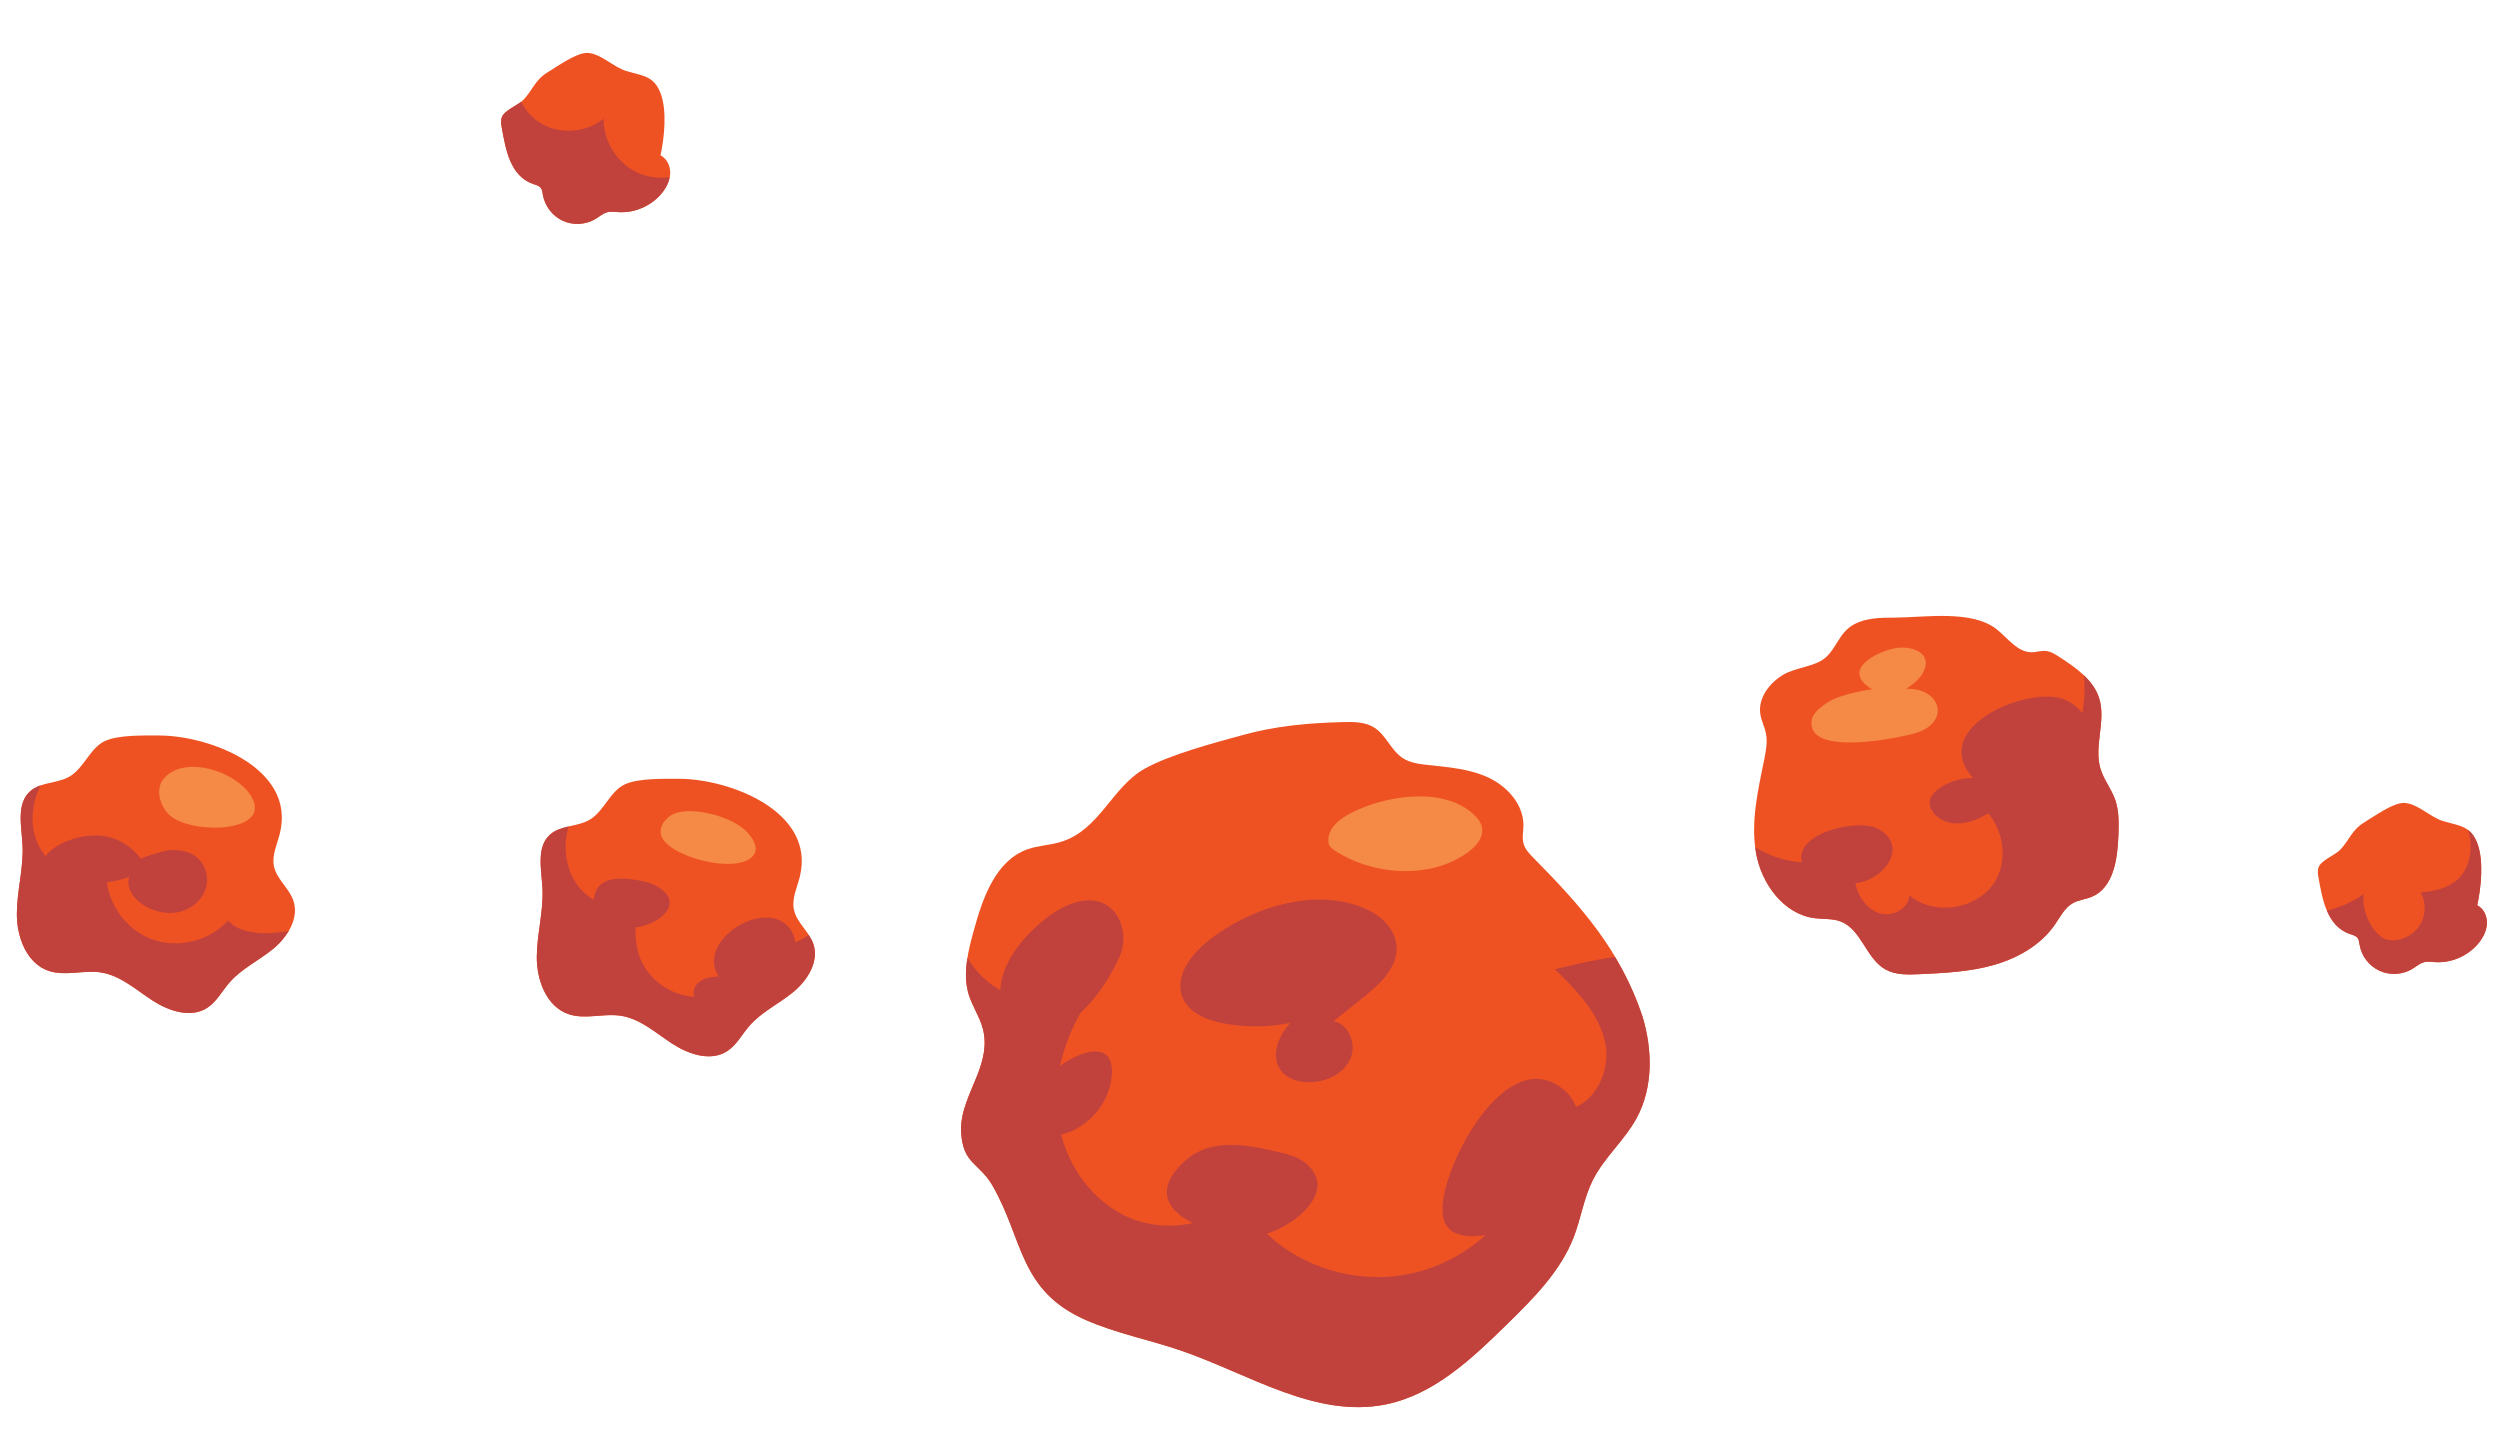 <svg xmlns="http://www.w3.org/2000/svg" viewBox="0 0 90 52" width="90" height="52" preserveAspectRatio="xMidYMid meet" style="width: 100%; height: 100%; transform: translate3d(0px, 0px, 0px); content-visibility: visible;"><defs><clipPath id="__lottie_element_225"><rect width="90" height="52" x="0" y="0"></rect></clipPath></defs><g clip-path="url(#__lottie_element_225)"><g transform="matrix(0.333,0,0,0.333,-83.16,-42.206)" opacity="1" style="display: block;"><g opacity="1" transform="matrix(1,0,0,1,458.908,212.395)"><path fill="rgb(239,82,34)" fill-opacity="1" d=" M19.524,0.912 C19.511,0.875 19.499,0.838 19.486,0.8 C19.072,-0.364 18.255,-1.36 17.899,-2.543 C17.165,-4.984 18.519,-7.694 17.767,-10.131 C17.145,-12.15 15.251,-13.461 13.48,-14.613 C13.009,-14.92 12.512,-15.235 11.953,-15.279 C11.464,-15.316 10.984,-15.144 10.495,-15.135 C8.94,-15.109 7.902,-16.647 6.685,-17.615 C3.985,-19.766 -1.189,-18.886 -4.389,-18.88 C-5.874,-18.877 -7.429,-18.857 -8.738,-18.154 C-10.356,-17.285 -10.626,-15.544 -11.893,-14.503 C-13.045,-13.557 -15.039,-13.5 -16.374,-12.717 C-17.889,-11.831 -19.142,-10.175 -18.872,-8.441 C-18.762,-7.736 -18.414,-7.088 -18.27,-6.389 C-18.08,-5.466 -18.255,-4.512 -18.442,-3.588 C-19.114,-0.253 -19.925,3.162 -19.346,6.515 C-18.768,9.867 -16.37,13.182 -12.995,13.614 C-12.052,13.734 -11.065,13.632 -10.178,13.973 C-7.945,14.833 -7.443,17.969 -5.36,19.146 C-4.262,19.766 -2.926,19.725 -1.667,19.667 C1.029,19.542 3.753,19.412 6.35,18.675 C8.947,17.937 11.443,16.526 12.974,14.304 C13.553,13.463 14.029,12.479 14.92,11.981 C15.541,11.636 16.28,11.578 16.938,11.309 C19.294,10.346 19.742,7.264 19.836,4.721 C19.882,3.441 19.925,2.126 19.524,0.912z"></path></g><g opacity="1" transform="matrix(1,0,0,1,449.324,218.86)"><path fill="rgb(193,66,60)" fill-opacity="1" d=" M4.555,1.179 C3.943,2.173 2.784,3.007 1.518,3.283 C0.09,3.596 -2.019,3.492 -3.334,2.819 C-4.088,2.432 -4.717,1.731 -4.849,0.894 C-5.334,-2.148 1.282,-3.597 3.327,-2.565 C5.228,-1.606 5.334,-0.085 4.555,1.179z"></path></g><g opacity="1" transform="matrix(1,0,0,1,467.145,208.459)"><path fill="rgb(193,66,60)" fill-opacity="1" d=" M-4.111,2.401 C-8.92,-2.981 1.383,-7.39 5.399,-6.223 C7.099,-5.729 8.92,-3.85 8.037,-1.981 C7.692,-1.249 7,-0.748 6.307,-0.333 C4.323,0.853 2.078,1.604 -0.22,1.851 C0.338,2.58 0.219,3.662 -0.277,4.434 C-0.773,5.207 -1.571,5.728 -2.37,6.179 C-3.324,6.717 -4.344,7.197 -5.435,7.294 C-6.527,7.39 -7.71,7.043 -8.384,6.178 C-8.673,5.809 -8.859,5.336 -8.789,4.873 C-8.701,4.299 -8.248,3.854 -7.773,3.521 C-6.711,2.777 -5.409,2.379 -4.111,2.401z"></path></g><g opacity="1" transform="matrix(1,0,0,1,452.802,202.595)"><path fill="rgb(245,138,70)" fill-opacity="1" d=" M-5.543,0.116 C-6.137,0.515 -6.61,0.916 -6.838,1.22 C-7.009,1.45 -7.166,1.702 -7.211,1.985 C-7.853,6.078 2.369,3.862 3.864,3.448 C7.853,2.345 6.851,-1.494 3.003,-1.386 C3.701,-1.839 4.428,-2.397 4.825,-3.146 C5.952,-5.273 3.593,-6.078 1.873,-5.782 C-0.127,-5.439 -4.185,-3.425 -0.678,-1.331 C-0.678,-1.331 -4.015,-0.91 -5.543,0.116z"></path></g><g opacity="1" transform="matrix(1,0,0,1,459.163,215.958)"><path fill="rgb(193,66,60)" fill-opacity="1" d=" M19.231,-2.764 C18.817,-3.928 18.001,-4.924 17.644,-6.107 C16.91,-8.548 18.264,-11.258 17.512,-13.695 C17.21,-14.678 16.601,-15.493 15.855,-16.203 C15.947,-14.695 15.961,-13.177 15.573,-11.725 C15.091,-9.924 13.87,-8.211 12.092,-7.655 C11.251,-7.391 10.35,-7.401 9.479,-7.263 C6.947,-6.861 4.67,-5.107 3.634,-2.761 C6.793,-1.25 8.068,3.228 6.178,6.175 C4.288,9.123 -0.315,9.833 -3.005,7.591 C-3.106,8.945 -4.675,9.86 -6.001,9.573 C-7.328,9.286 -8.314,8.093 -8.719,6.797 C-9.124,5.503 -9.046,4.11 -8.916,2.759 C-12.188,4.664 -16.468,4.365 -19.669,2.401 C-19.646,2.585 -19.633,2.768 -19.601,2.951 C-19.023,6.303 -16.624,9.619 -13.249,10.05 C-12.307,10.171 -11.32,10.068 -10.433,10.41 C-8.2,11.269 -7.698,14.405 -5.615,15.583 C-4.517,16.203 -3.181,16.162 -1.922,16.103 C0.774,15.978 3.499,15.849 6.095,15.112 C8.693,14.375 11.188,12.963 12.719,10.74 C13.298,9.899 13.774,8.916 14.665,8.418 C15.286,8.072 16.025,8.014 16.683,7.746 C19.039,6.782 19.487,3.7 19.581,1.157 C19.627,-0.122 19.669,-1.438 19.269,-2.651 C19.257,-2.688 19.244,-2.726 19.231,-2.764z"></path></g></g><g transform="matrix(0.333,0,0,0.333,-83.16,-39.139)" opacity="1" style="display: block;"><g opacity="1" transform="matrix(1,0,0,1,323,216.985)"><path fill="rgb(239,82,34)" fill-opacity="1" d=" M13.025,0.005 C12.81,-0.35 12.636,-0.722 12.554,-1.132 C12.313,-2.335 12.918,-3.522 13.207,-4.715 C14.909,-11.733 5.582,-15.256 0.145,-15.256 C-1.471,-15.256 -4.267,-15.336 -5.72,-14.654 C-7.35,-13.89 -7.978,-11.71 -9.565,-10.805 C-10.88,-10.054 -12.65,-10.239 -13.787,-9.24 C-15.304,-7.905 -14.746,-5.497 -14.628,-3.48 C-14.483,-0.972 -15.232,1.512 -15.239,4.024 C-15.246,6.538 -14.185,9.377 -11.805,10.187 C-10.008,10.799 -8.022,10.07 -6.146,10.361 C-4.057,10.686 -2.394,12.203 -0.624,13.36 C1.144,14.518 3.519,15.336 5.308,14.209 C6.347,13.555 6.93,12.392 7.734,11.463 C9.046,9.948 10.934,9.072 12.484,7.801 C14.033,6.529 15.304,4.488 14.655,2.592 C14.326,1.63 13.549,0.868 13.025,0.005z"></path></g><g opacity="1" transform="matrix(1,0,0,1,326.407,208.59)"><path fill="rgb(245,138,70)" fill-opacity="1" d=" M4.872,1.265 C3.434,3.72 -4.902,1.53 -5.24,-0.921 C-5.385,-1.97 -4.466,-2.933 -3.442,-3.209 C-1.527,-3.721 1.478,-2.906 3.111,-1.885 C4.452,-1.047 5.385,0.39 4.872,1.265z"></path></g><g opacity="1" transform="matrix(1,0,0,1,319.476,215.926)"><path fill="rgb(193,66,60)" fill-opacity="1" d=" M-5.023,-2.538 C-4.179,-3.512 -2.681,-3.486 -1.403,-3.32 C-0.55,-3.21 0.314,-3.067 1.08,-2.677 C5.679,-0.327 -0.976,3.512 -4.31,1.236 C-4.881,0.846 -5.388,0.298 -5.534,-0.379 C-5.679,-1.057 -5.477,-2.015 -5.023,-2.538z"></path></g><g opacity="1" transform="matrix(1,0,0,1,330.157,220.738)"><path fill="rgb(193,66,60)" fill-opacity="1" d=" M-2.733,2.357 C-5.116,-1.242 1.391,-5.672 4.426,-3.376 C5.096,-2.87 5.512,-2.042 5.52,-1.203 C5.532,0.12 4.574,1.297 3.413,1.932 C2.251,2.567 0.909,2.763 -0.401,2.949 C-0.168,3.409 -0.254,3.989 -0.538,4.42 C-0.821,4.851 -1.274,5.148 -1.754,5.338 C-2.394,5.591 -3.102,5.672 -3.783,5.57 C-4.522,5.459 -5.317,5.018 -5.433,4.28 C-5.532,3.657 -5.089,3.049 -4.533,2.753 C-3.986,2.461 -3.341,2.393 -2.733,2.357z"></path></g><g opacity="1" transform="matrix(1,0,0,1,323,219.602)"><path fill="rgb(193,66,60)" fill-opacity="1" d=" M14.655,-0.025 C14.537,-0.37 14.353,-0.684 14.152,-0.992 C13.769,-0.722 13.371,-0.476 12.936,-0.293 C11.483,0.322 9.596,0.204 8.568,-0.992 C8.764,1.85 6.745,4.666 4.012,5.474 C1.28,6.282 -1.897,5.061 -3.458,2.678 C-5.02,0.295 -4.896,-3.045 -3.232,-5.358 C-4.964,-3.695 -7.957,-3.792 -9.822,-5.305 C-11.685,-6.818 -12.429,-9.447 -12.017,-11.812 C-11.964,-12.118 -11.885,-12.42 -11.792,-12.719 C-12.524,-12.549 -13.231,-12.345 -13.786,-11.857 C-15.304,-10.522 -14.745,-8.114 -14.628,-6.097 C-14.483,-3.588 -15.232,-1.105 -15.239,1.408 C-15.245,3.921 -14.185,6.76 -11.805,7.571 C-10.008,8.182 -8.022,7.454 -6.146,7.745 C-4.057,8.069 -2.393,9.586 -0.624,10.744 C1.144,11.901 3.519,12.719 5.308,11.592 C6.347,10.938 6.93,9.775 7.734,8.846 C9.046,7.331 10.934,6.455 12.484,5.184 C14.033,3.913 15.304,1.871 14.655,-0.025z"></path></g></g><g transform="matrix(0.333,0,0,0.333,-83.16,-41.863)" opacity="1" style="display: block;"><g opacity="1" transform="matrix(1,0,0,1,266.79,220.483)"><path fill="rgb(239,82,34)" fill-opacity="1" d=" M13.025,0.004 C12.809,-0.35 12.636,-0.723 12.554,-1.132 C12.313,-2.335 12.918,-3.522 13.207,-4.715 C14.908,-11.734 5.582,-15.255 0.145,-15.255 C-1.471,-15.255 -4.267,-15.336 -5.72,-14.654 C-7.35,-13.89 -7.979,-11.71 -9.565,-10.805 C-10.88,-10.054 -12.65,-10.239 -13.787,-9.239 C-15.304,-7.904 -14.746,-5.497 -14.628,-3.479 C-14.483,-0.971 -15.232,1.512 -15.239,4.026 C-15.246,6.539 -14.185,9.378 -11.805,10.188 C-10.008,10.799 -8.022,10.071 -6.146,10.362 C-4.057,10.687 -2.394,12.203 -0.624,13.36 C1.144,14.518 3.519,15.336 5.308,14.209 C6.347,13.555 6.93,12.393 7.734,11.464 C9.046,9.948 10.934,9.073 12.483,7.802 C14.033,6.53 15.304,4.488 14.655,2.592 C14.325,1.63 13.549,0.867 13.025,0.004z"></path></g><g opacity="1" transform="matrix(1,0,0,1,273.14,211.67)"><path fill="rgb(245,138,70)" fill-opacity="1" d=" M-5.133,2.12 C-6.17,1.091 -6.644,-0.725 -5.673,-1.818 C-3.423,-4.348 1.824,-2.578 3.527,-0.201 C6.644,4.147 -2.89,4.347 -5.133,2.12z"></path></g><g opacity="1" transform="matrix(1,0,0,1,262.564,220.044)"><path fill="rgb(193,66,60)" fill-opacity="1" d=" M-6.59,0.422 C-4.128,1.378 -1.314,1.391 1.156,0.455 C0.727,1.559 1.566,2.767 2.549,3.427 C3.661,4.173 5.053,4.547 6.369,4.301 C7.685,4.055 8.893,3.144 9.355,1.887 C9.817,0.629 9.433,-0.931 8.352,-1.721 C7.471,-2.365 6.376,-2.494 5.322,-2.407 C5.062,-2.386 2.302,-1.614 2.418,-1.458 C0.481,-4.06 -2.442,-4.546 -5.378,-3.483 C-7.414,-2.747 -9.817,-0.717 -6.59,0.422z"></path></g><g opacity="1" transform="matrix(1,0,0,1,266.212,223.225)"><path fill="rgb(193,66,60)" fill-opacity="1" d=" M12.081,3.377 C10.661,3.358 9.123,3.062 8.182,1.998 C6.128,4.284 2.602,5.104 -0.249,3.96 C-3.102,2.816 -5.083,-0.212 -4.988,-3.283 C-7.611,-2.011 -11.056,-3.512 -12.325,-6.137 C-13.302,-8.153 -13.097,-10.571 -12.099,-12.595 C-12.503,-12.453 -12.884,-12.267 -13.209,-11.981 C-14.727,-10.646 -14.169,-8.239 -14.051,-6.222 C-13.905,-3.713 -14.654,-1.23 -14.661,1.283 C-14.668,3.797 -13.607,6.635 -11.228,7.444 C-9.431,8.056 -7.444,7.328 -5.568,7.619 C-3.48,7.943 -1.816,9.461 -0.047,10.618 C1.722,11.775 4.097,12.594 5.886,11.467 C6.925,10.813 7.509,9.65 8.312,8.722 C9.624,7.206 11.513,6.33 13.061,5.059 C13.708,4.527 14.296,3.859 14.727,3.127 C13.852,3.283 12.97,3.389 12.081,3.377z"></path></g></g><g transform="matrix(0.333,0,0,0.333,-83.16,-38.953)" opacity="1" style="display: block;"><g opacity="1" transform="matrix(1,0,0,1,390.985,232.676)"><path fill="rgb(239,82,34)" fill-opacity="1" d=" M-35.57,0.452 C-34.958,-1.135 -34.535,-2.757 -35.015,-4.543 C-35.354,-5.8 -36.126,-6.901 -36.515,-8.142 C-37.226,-10.409 -36.599,-12.855 -35.971,-15.147 C-35.008,-18.657 -33.611,-22.66 -30.182,-23.883 C-29.016,-24.298 -27.746,-24.323 -26.563,-24.686 C-22.369,-25.97 -21.067,-30.609 -17.499,-32.602 C-14.725,-34.15 -9.917,-35.412 -6.712,-36.288 C-3.241,-37.236 0.227,-37.536 3.817,-37.635 C5.028,-37.668 6.322,-37.68 7.34,-37.025 C8.6,-36.215 9.13,-34.576 10.381,-33.752 C11.168,-33.234 12.141,-33.105 13.076,-33.003 C15.32,-32.761 17.627,-32.588 19.669,-31.63 C21.711,-30.672 23.465,-28.711 23.439,-26.455 C23.431,-25.79 23.274,-25.109 23.459,-24.472 C23.636,-23.866 24.095,-23.392 24.537,-22.942 C29.724,-17.691 33.925,-12.963 36.31,-5.81 C37.401,-2.205 37.476,1.867 35.676,5.175 C34.367,7.583 32.167,9.429 30.938,11.879 C29.97,13.808 29.661,15.998 28.887,18.013 C27.451,21.75 24.508,24.675 21.648,27.477 C17.865,31.185 13.779,35.059 8.589,36.122 C0.983,37.68 -6.252,32.821 -13.596,30.303 C-17.014,29.131 -20.604,28.446 -23.909,26.985 C-31.084,23.813 -30.604,18.332 -33.931,12.517 C-35.385,9.976 -37.148,10.194 -37.348,6.724 C-37.476,4.508 -36.364,2.51 -35.57,0.452z"></path></g><g opacity="1" transform="matrix(1,0,0,1,401.884,207.008)"><path fill="rgb(245,138,70)" fill-opacity="1" d=" M7.445,-1.703 C8.582,-0.502 8.373,1.167 5.542,2.743 C1.511,4.987 -4.081,4.393 -7.848,1.926 C-8.054,1.791 -8.262,1.645 -8.393,1.437 C-8.561,1.171 -8.582,0.835 -8.535,0.525 C-8.312,-0.943 -6.822,-1.824 -5.47,-2.439 C-1.758,-4.129 4.334,-4.988 7.445,-1.703z"></path></g><g opacity="1" transform="matrix(1,0,0,1,364.254,222.45)"><path fill="rgb(193,66,60)" fill-opacity="1" d=" M-3.963,-3.781 C-6.433,-0.879 -7.562,2.796 -4.587,4.962 C0.265,8.495 5.022,1.438 6.559,-2.172 C7.563,-4.529 6.484,-7.727 3.777,-8.099 C0.895,-8.495 -2.261,-5.783 -3.963,-3.781z"></path></g><g opacity="1" transform="matrix(1,0,0,1,365.866,233.508)"><path fill="rgb(193,66,60)" fill-opacity="1" d=" M-4.799,2.643 C-5.098,3.828 -4.976,5.304 -3.947,5.965 C-3.321,6.369 -2.514,6.359 -1.781,6.22 C1.094,5.679 3.504,3.218 3.984,0.332 C5.098,-6.368 -3.878,-1.009 -4.799,2.643z"></path></g><g opacity="1" transform="matrix(1,0,0,1,383.377,245.319)"><path fill="rgb(193,66,60)" fill-opacity="1" d=" M-5.792,-2.615 C-11.362,2.812 -1.896,5.503 1.943,5.308 C4.973,5.154 11.362,0.874 7.67,-2.465 C6.866,-3.192 5.784,-3.522 4.728,-3.762 C1.195,-4.563 -2.829,-5.503 -5.792,-2.615z"></path></g><g opacity="1" transform="matrix(1,0,0,1,388.758,223.335)"><path fill="rgb(193,66,60)" fill-opacity="1" d=" M-8.529,-4.558 C-10.362,-3.075 -12.071,-0.715 -11.187,1.47 C-10.507,3.153 -8.571,3.931 -6.788,4.269 C-4.398,4.723 -1.92,4.709 0.465,4.227 C-0.842,5.594 -1.686,7.811 -0.575,9.34 C0.173,10.371 1.576,10.719 2.848,10.635 C4.54,10.522 6.283,9.646 6.964,8.091 C7.644,6.537 6.82,4.37 5.156,4.038 C6.226,3.178 7.296,2.319 8.367,1.46 C10.133,0.042 12.071,-1.735 11.955,-3.997 C11.87,-5.67 10.606,-7.1 9.115,-7.863 C3.525,-10.72 -3.971,-8.248 -8.529,-4.558z"></path></g><g opacity="1" transform="matrix(1,0,0,1,413.199,240.196)"><path fill="rgb(193,66,60)" fill-opacity="1" d=" M-7.513,7.241 C-7.395,2.558 -0.593,-10.486 5.559,-5.445 C7.01,-4.254 7.532,-2.23 7.447,-0.354 C7.318,2.473 5.977,5.201 3.905,7.128 C1.833,9.055 -0.934,10.186 -3.756,10.396 C-4.975,10.487 -6.389,10.316 -7.075,9.305 C-7.475,8.714 -7.532,7.956 -7.513,7.241z"></path></g><g opacity="1" transform="matrix(1,0,0,1,390.985,245.388)"><path fill="rgb(193,66,60)" fill-opacity="1" d=" M36.31,-18.522 C35.514,-20.91 34.5,-23.01 33.331,-24.967 C31.144,-24.653 28.956,-24.15 26.848,-23.634 C29.192,-21.329 31.649,-18.821 32.299,-15.598 C32.95,-12.375 30.816,-8.398 27.529,-8.444 C27.797,-6.289 28.056,-4.041 27.332,-1.994 C26.608,0.054 24.575,1.814 22.431,1.464 C19.815,5.633 15.364,8.603 10.509,9.417 C5.656,10.233 0.478,8.879 -3.356,5.793 C-5.048,4.432 -6.549,2.607 -6.77,0.447 C-9.696,4.104 -15.295,5.06 -19.533,3.065 C-23.771,1.07 -26.532,-3.454 -26.97,-8.117 C-27.41,-12.78 -25.723,-17.491 -22.912,-21.237 C-27.204,-18.739 -33.304,-20.061 -36.175,-24.113 C-36.351,-24.361 -36.513,-24.62 -36.662,-24.882 C-36.884,-23.523 -36.924,-22.158 -36.515,-20.853 C-36.126,-19.612 -35.354,-18.511 -35.015,-17.254 C-34.535,-15.468 -34.958,-13.846 -35.57,-12.259 C-36.364,-10.202 -37.476,-8.204 -37.348,-5.987 C-37.148,-2.518 -35.385,-2.735 -33.931,-0.194 C-30.604,5.621 -31.084,11.102 -23.909,14.274 C-20.604,15.735 -17.014,16.418 -13.596,17.59 C-6.252,20.109 0.983,24.967 8.589,23.41 C13.779,22.347 17.865,18.474 21.648,14.766 C24.508,11.963 27.451,9.039 28.887,5.301 C29.662,3.287 29.97,1.097 30.938,-0.833 C32.167,-3.283 34.367,-5.129 35.676,-7.538 C37.476,-10.845 37.401,-14.918 36.31,-18.522z"></path></g></g><g transform="matrix(0.333,0,0,0.333,-83.16,-44.803)" opacity="1" style="display: block;"><g opacity="1" transform="matrix(1,0,0,1,509.419,230.62)"><path fill="rgb(239,82,34)" fill-opacity="1" d=" M8.602,2.16 C8.464,2.012 8.302,1.887 8.12,1.794 C8.532,-0.102 8.83,-2.957 8.161,-4.815 C7.435,-6.825 6.196,-6.782 4.43,-7.314 C3.019,-7.738 1.795,-9.119 0.326,-9.27 C-0.87,-9.392 -3.052,-7.799 -4.109,-7.161 C-5.422,-6.368 -5.717,-5.253 -6.664,-4.24 C-7.244,-3.618 -8.701,-3.117 -9.017,-2.352 C-9.177,-1.964 -9.104,-1.525 -9.028,-1.112 C-8.613,1.116 -8.149,4.054 -5.623,4.906 C-5.329,5.006 -4.998,5.081 -4.811,5.329 C-4.662,5.526 -4.641,5.789 -4.602,6.034 C-4.406,7.257 -3.57,8.358 -2.445,8.875 C-1.319,9.391 0.062,9.308 1.117,8.66 C1.539,8.401 1.924,8.054 2.407,7.938 C2.785,7.848 3.179,7.914 3.567,7.938 C5.372,8.055 7.21,7.23 8.327,5.807 C8.799,5.204 9.155,4.475 9.168,3.709 C9.178,3.146 8.978,2.567 8.602,2.16z"></path></g><g opacity="1" transform="matrix(1,0,0,1,509.94,232.14)"><path fill="rgb(193,66,60)" fill-opacity="1" d=" M3.045,6.417 C4.85,6.533 6.69,5.711 7.806,4.288 C8.278,3.685 8.633,2.956 8.647,2.189 C8.656,1.627 8.456,1.047 8.08,0.64 C7.942,0.491 7.781,0.366 7.599,0.272 C8.011,-1.622 8.309,-4.479 7.64,-6.336 C7.367,-7.093 7.021,-7.557 6.602,-7.871 C6.717,-7.471 6.81,-7.064 6.854,-6.647 C7.006,-5.193 6.612,-3.632 5.566,-2.611 C4.507,-1.579 2.958,-1.234 1.483,-1.13 C2.046,-0.115 2.057,1.184 1.512,2.208 C0.966,3.231 -0.119,3.947 -1.274,4.046 C-1.663,4.078 -2.064,4.044 -2.42,3.887 C-2.752,3.739 -3.029,3.494 -3.274,3.228 C-4.295,2.116 -4.822,0.567 -4.693,-0.936 C-5.878,-0.086 -7.236,0.511 -8.656,0.844 C-8.173,1.983 -7.425,2.953 -6.144,3.385 C-5.851,3.484 -5.519,3.561 -5.333,3.809 C-5.184,4.006 -5.163,4.269 -5.124,4.514 C-4.928,5.736 -4.091,6.838 -2.966,7.354 C-1.84,7.871 -0.459,7.788 0.596,7.14 C1.019,6.881 1.403,6.532 1.886,6.417 C2.264,6.327 2.657,6.392 3.045,6.417z"></path></g></g><g transform="matrix(0.333,0,0,0.333,-83.16,-39.874)" opacity="1" style="display: block;"><g opacity="1" transform="matrix(1,0,0,1,313.016,134.736)"><path fill="rgb(239,82,34)" fill-opacity="1" d=" M8.601,2.161 C8.463,2.013 8.303,1.887 8.12,1.794 C8.533,-0.102 8.83,-2.957 8.161,-4.816 C7.436,-6.826 6.196,-6.781 4.431,-7.314 C3.02,-7.738 1.795,-9.119 0.326,-9.27 C-0.87,-9.392 -3.051,-7.8 -4.108,-7.161 C-5.421,-6.368 -5.718,-5.253 -6.664,-4.24 C-7.245,-3.619 -8.702,-3.118 -9.018,-2.352 C-9.178,-1.965 -9.104,-1.525 -9.027,-1.112 C-8.613,1.115 -8.149,4.054 -5.623,4.906 C-5.329,5.005 -4.998,5.081 -4.811,5.329 C-4.662,5.527 -4.641,5.789 -4.602,6.034 C-4.406,7.257 -3.57,8.358 -2.444,8.875 C-1.319,9.392 0.062,9.308 1.118,8.661 C1.539,8.401 1.925,8.053 2.408,7.938 C2.785,7.848 3.179,7.913 3.566,7.937 C5.371,8.054 7.21,7.23 8.327,5.807 C8.8,5.204 9.154,4.475 9.168,3.709 C9.178,3.147 8.978,2.567 8.601,2.161z"></path></g><g opacity="1" transform="matrix(1,0,0,1,312.983,137.434)"><path fill="rgb(193,66,60)" fill-opacity="1" d=" M9.145,1.463 C7.892,1.626 6.594,1.443 5.467,0.872 C3.362,-0.194 1.961,-2.52 2.004,-4.88 C0.076,-3.267 -2.931,-3.11 -5.018,-4.513 C-5.83,-5.058 -6.468,-5.824 -6.909,-6.694 C-7.584,-6.178 -8.71,-5.714 -8.985,-5.05 C-9.145,-4.663 -9.071,-4.223 -8.994,-3.81 C-8.58,-1.583 -8.116,1.356 -5.59,2.208 C-5.295,2.307 -4.964,2.383 -4.778,2.631 C-4.629,2.829 -4.608,3.091 -4.569,3.336 C-4.373,4.559 -3.537,5.66 -2.411,6.177 C-1.286,6.694 0.095,6.61 1.151,5.963 C1.573,5.703 1.958,5.355 2.441,5.24 C2.818,5.151 3.212,5.215 3.599,5.239 C5.404,5.356 7.244,4.533 8.36,3.109 C8.739,2.627 9.032,2.063 9.145,1.463z"></path></g></g></g></svg>